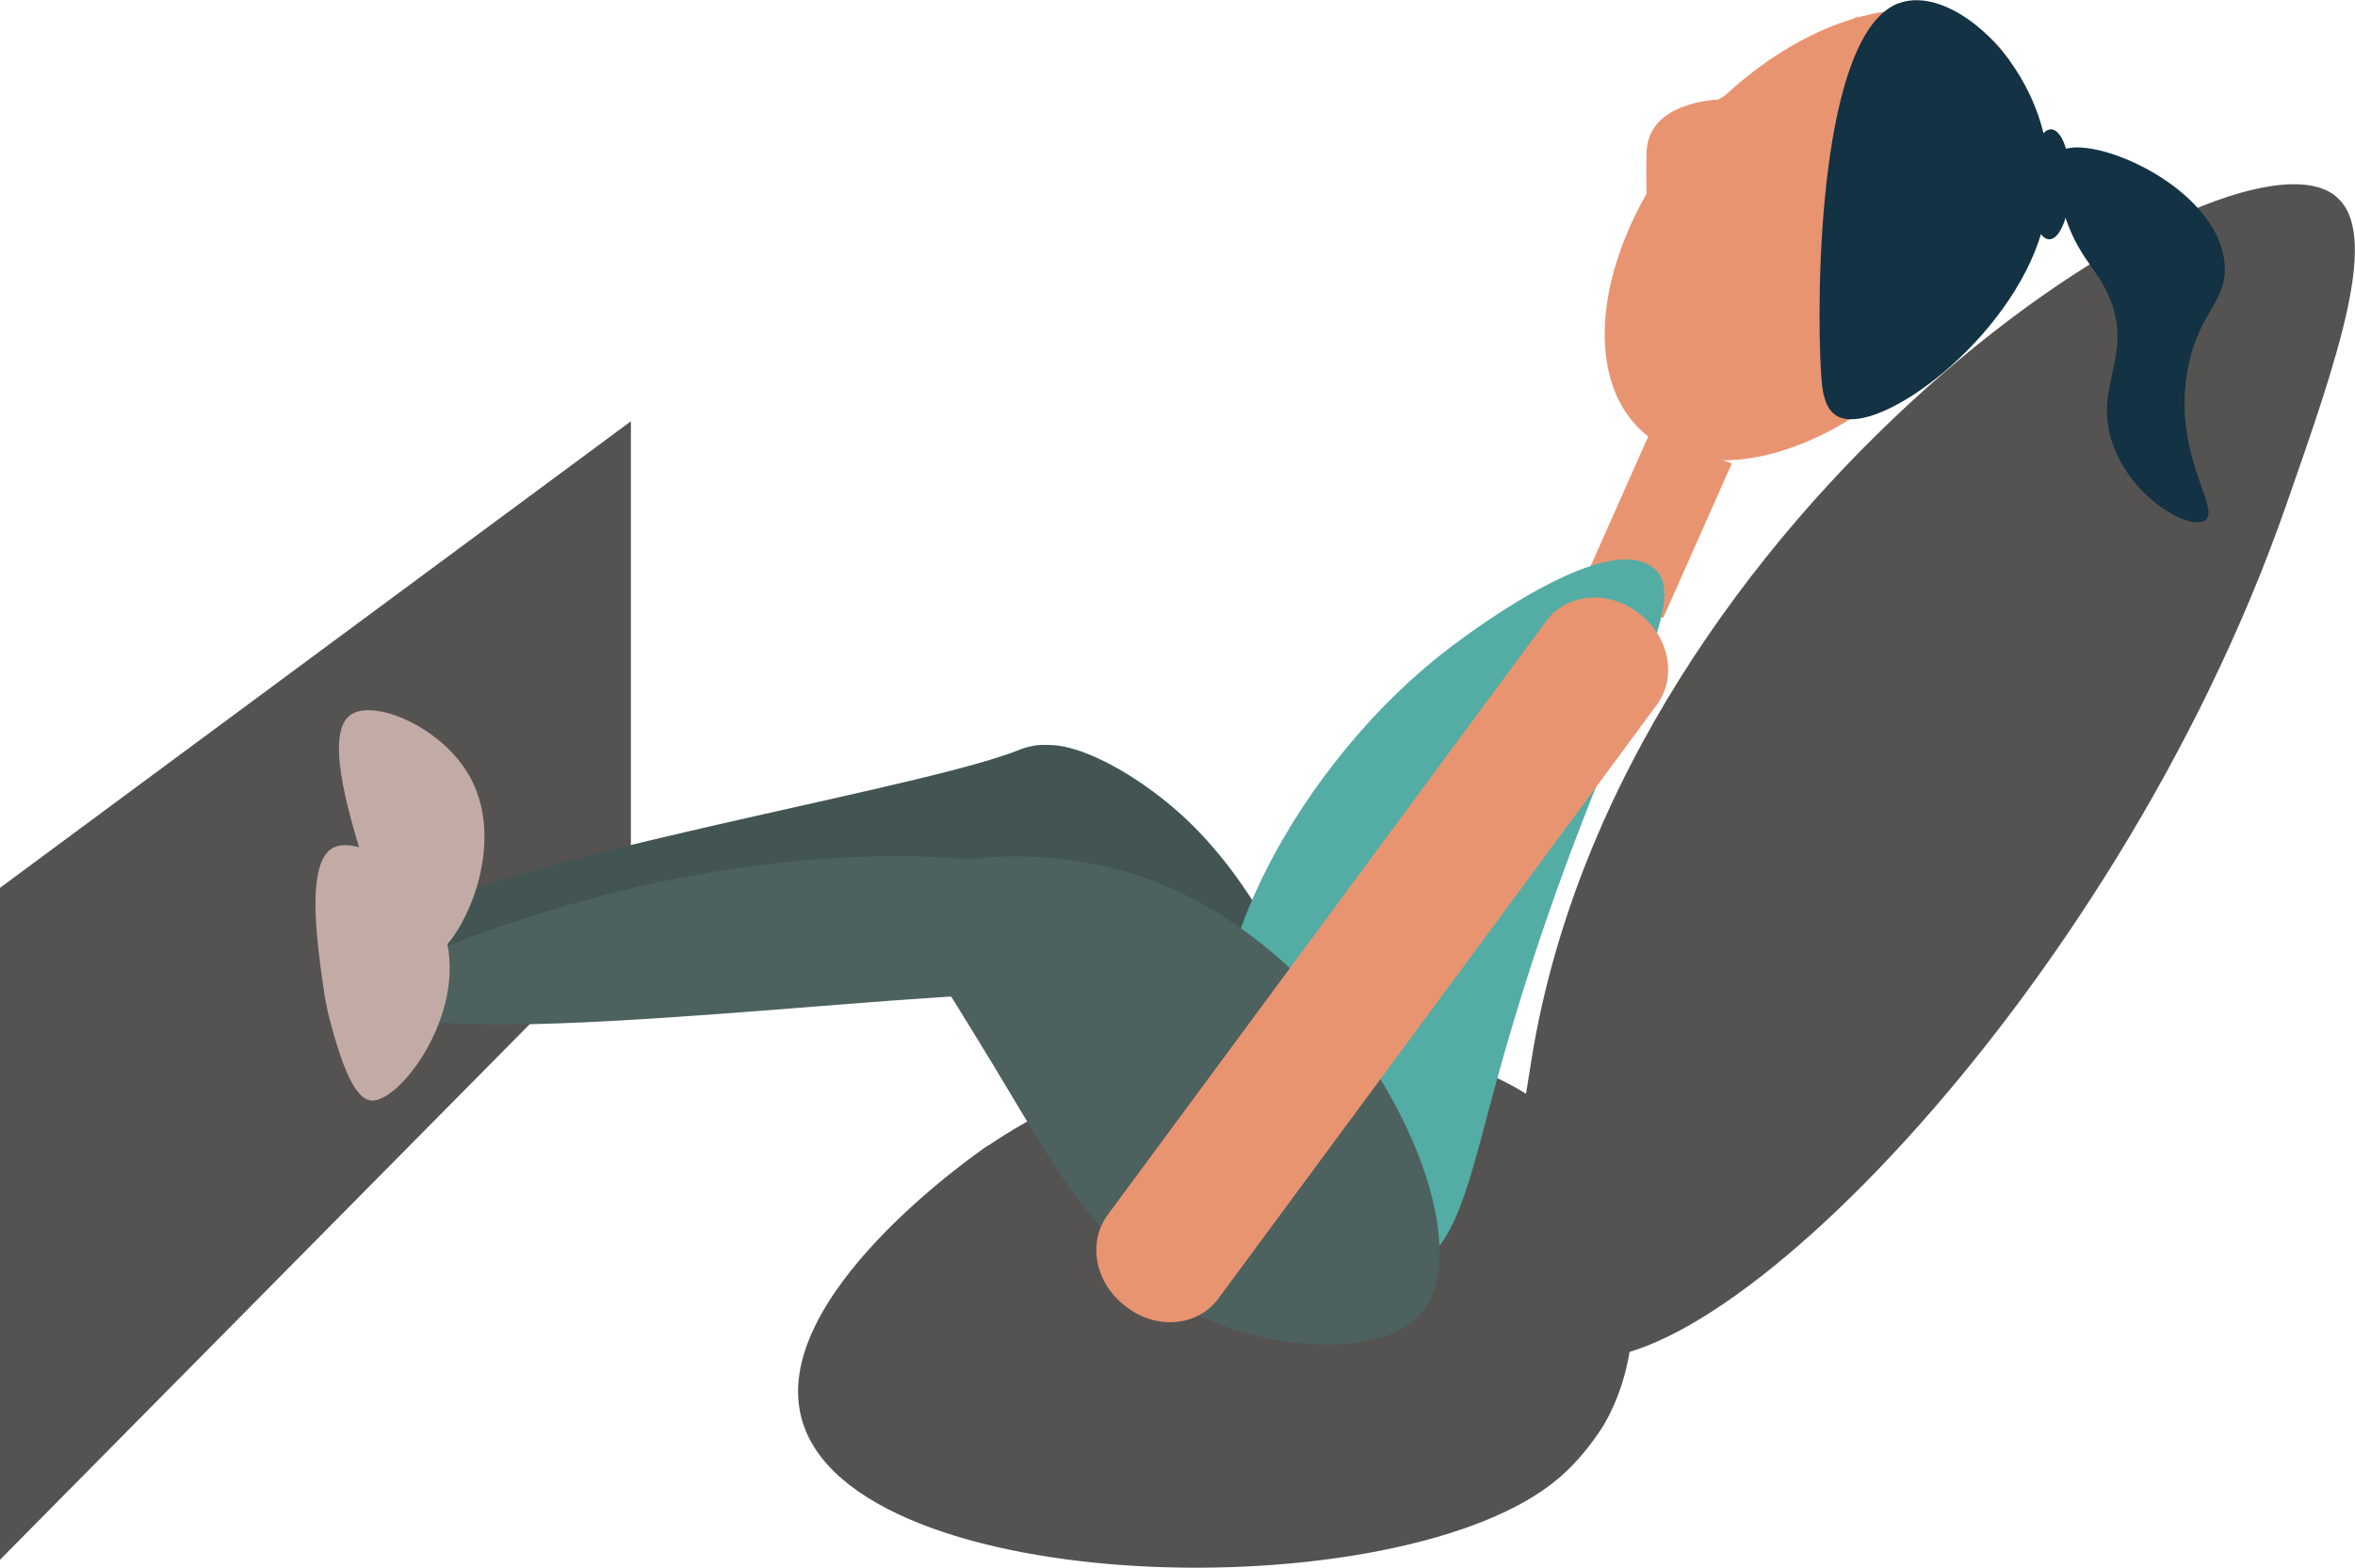 <?xml version="1.0" encoding="UTF-8"?><svg id="Layer_2" xmlns="http://www.w3.org/2000/svg" width="42.14mm" height="28.06mm" viewBox="0 0 119.45 79.53"><defs><style>.cls-1{fill:#555352;}.cls-2{fill:#c3aba5;}.cls-3{fill:#133243;}.cls-4{fill:#53ada4;}.cls-5{fill:#4d615f;}.cls-6{fill:#e99471;}.cls-7{fill:#435553;}</style></defs><g id="leg_press"><g><path class="cls-1" d="M118.44,9.92c-5.52-4.28-36.19,15.74-40.75,43.77-.74,4.52-2.1,12.91,1.31,14.81,6.51,3.63,28.15-17.65,36.95-42.85,2.65-7.58,4.85-13.89,2.49-15.72Z"/><path class="cls-1" d="M50.1,58.12c-.7,.48-11.15,7.75-9.43,13.89,2.55,9.15,30.44,9.71,38.36,3.01,1.5-1.27,2.4-2.87,2.4-2.87,2.48-4.44,1.38-10.47-.92-13.76-5.18-7.44-20.65-6.91-30.4-.26Z"/><polygon class="cls-1" points="0 45.04 0 79.13 32 46.77 32 21.37 0 45.04"/><ellipse class="cls-3" cx="103.99" cy="9.34" rx="2.79" ry="1.02" transform="translate(92.85 113.16) rotate(-89.01)"/><path class="cls-7" d="M67.6,66.73c-1.84,1.37-6.32-1.55-8.69-5.05-.93-1.37-1.44-2.77-2.47-5.57-.99-2.69-1.26-4.04-2.45-8.59-1.98-7.54-2.47-8.52-1.98-9.21,1.07-1.5,5.22,.48,8.17,3.26,7.59,7.17,10.53,22.84,7.42,25.16Z"/><polygon class="cls-6" points="87.84 23.51 83.68 21.96 80.2 29.8 84.36 31.35 87.84 23.51"/><path class="cls-4" d="M83.83,28.79c-2.21-1.76-8.46,2.59-10.91,4.55-7.36,5.92-13.61,17.11-10.31,24.84,1.67,3.93,5.95,7.31,8.89,6.19,2.35-.89,2.99-4.32,4.34-9.28,4.83-17.72,10.41-24.39,8-26.31Z"/><path class="cls-7" d="M19.41,48.09c-.56-3.59,26.4-7.72,32.18-10.01,.31-.12,1.26-.52,2.16-.11,1.29,.58,1.89,2.57,1.85,3.63-.18,4.49-12.61,8.51-23.65,8.64-.88,.01-12.18,.15-12.54-2.16Z"/><path class="cls-5" d="M18.95,50.7c.56,3.18,27.83-.63,34.1-.27,.33,.02,1.38,.1,2.12-.49,1.06-.84,1.03-2.68,.66-3.57-1.56-3.74-14.77-3.77-25.45-.89-.85,.23-11.79,3.18-11.43,5.21Z"/><path class="cls-5" d="M72.08,66.64c-2.12,2.46-8.57,1.86-12.4-.52-1.49-.93-2.46-2.12-4.38-4.5-1.84-2.28-2.48-3.56-4.98-7.69-4.15-6.85-4.99-7.6-4.49-8.6,1.08-2.17,6.92-2.38,11.35-1.08,11.41,3.35,18.49,18.24,14.9,22.4Z"/><path class="cls-2" d="M16.78,51.94c-.21-.76-.3-1.35-.34-1.61-.37-2.53-.96-6.64,.49-7.34,1.3-.62,4.5,1.34,5.52,4.05,1.52,4.06-2.16,8.96-3.64,8.79-.98-.11-1.64-2.51-2.03-3.88Z"/><path class="cls-2" d="M18.98,45.16c-.32-.72-.5-1.29-.58-1.55-.74-2.45-1.94-6.43-.61-7.35,1.19-.82,4.64,.62,6.04,3.14,2.11,3.78-.79,9.21-2.28,9.28-.98,.04-2-2.23-2.58-3.53Z"/><ellipse class="cls-6" cx="92.15" cy="11.92" rx="13.33" ry="8.28" transform="translate(22.61 73.55) rotate(-48.92)"/><path class="cls-6" d="M94.22,.82l-7.07,4.23s-3.53,.08-3.63,2.63,.31,13.79,.31,13.79L94.22,.82Z"/><path class="cls-3" d="M96.32,.15c-4.06,1.51-4.21,14.69-3.95,18.83,.05,.78,.15,1.83,.9,2.17,2.1,.95,8.7-3.91,10.29-9.4,1.93-6.68-4.01-12.8-7.24-11.59Z"/><path class="cls-3" d="M104.35,7.78c1.23-1.27,8.22,1.58,8.49,5.66,.12,1.9-1.32,2.37-1.87,5.26-.82,4.32,1.69,7.08,.89,7.69-.73,.55-3.71-1.05-4.7-3.87-1.02-2.93,1.07-4.42-.15-7.39-.66-1.61-1.61-2-2.36-4.44-.43-1.4-.76-2.44-.3-2.91Z"/><path class="cls-6" d="M57.07,66.25l.1,.08c1.52,1.15,3.59,.95,4.62-.44l22.25-30.14c1.03-1.4,.63-3.46-.89-4.61l-.1-.08c-1.52-1.15-3.59-.95-4.62,.44l-22.25,30.14c-1.03,1.4-.63,3.46,.89,4.61Z"/></g></g></svg>